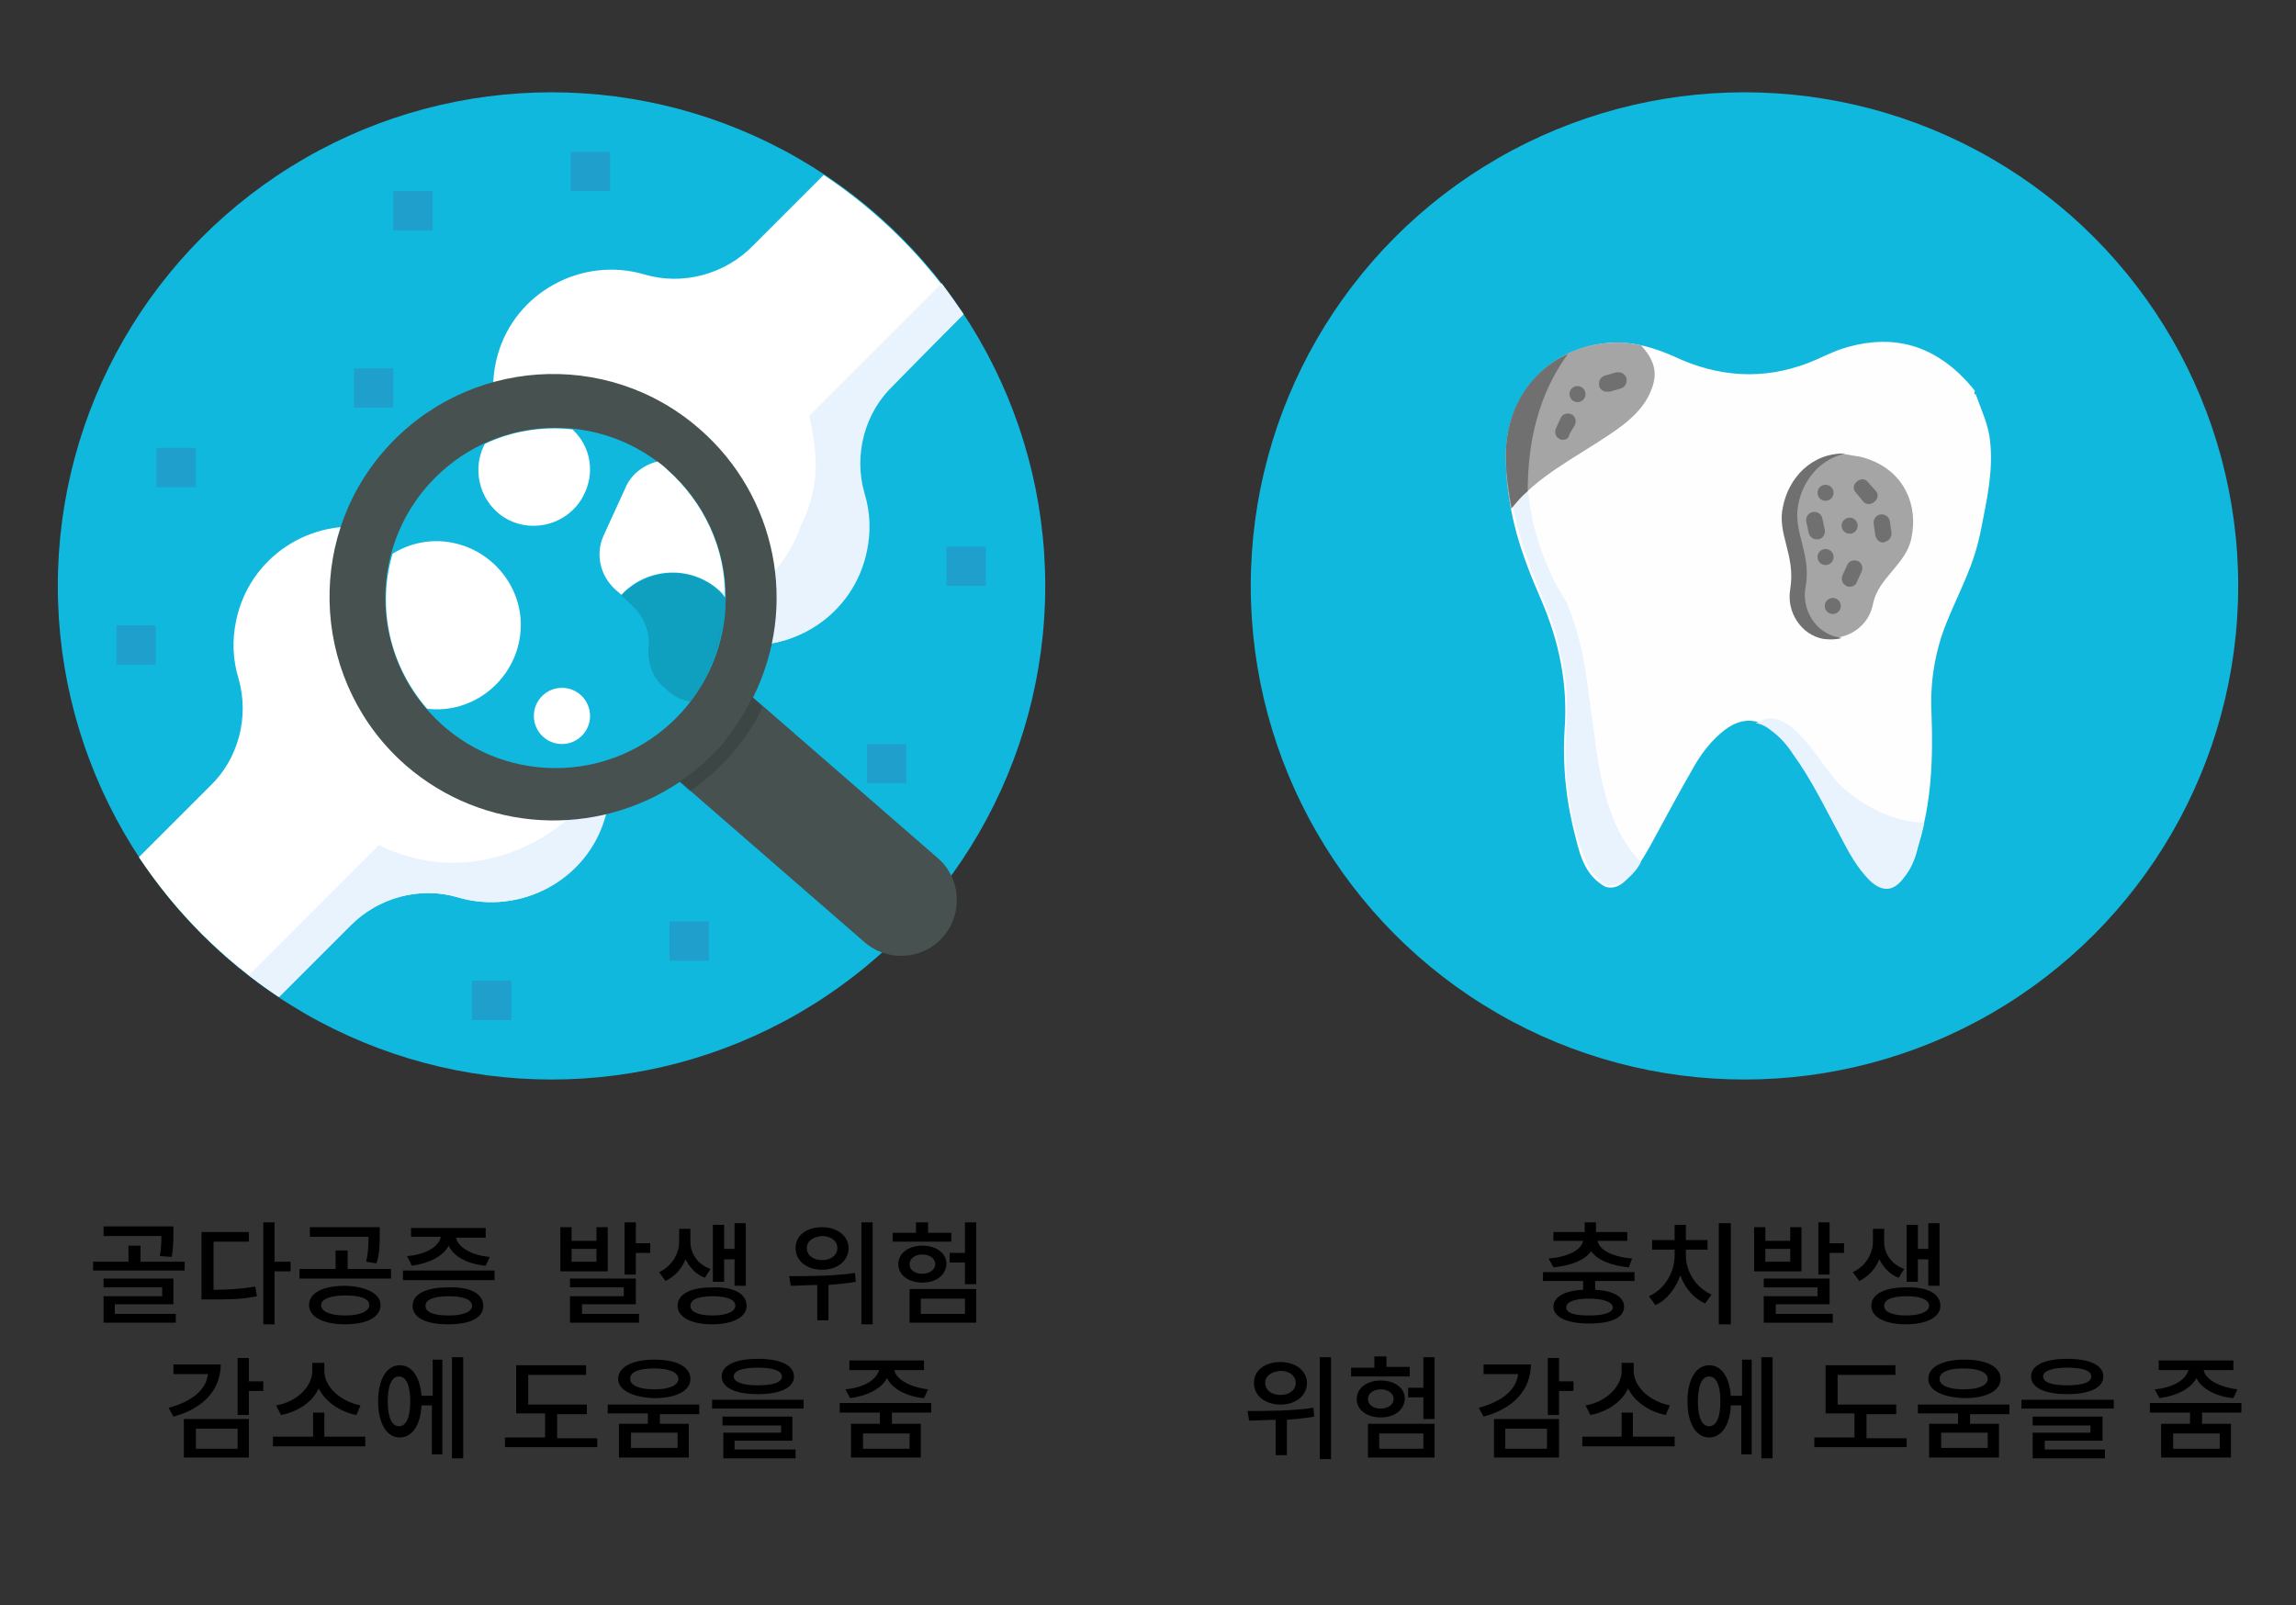 <?xml version="1.0" encoding="utf-8"?>
<!-- Generator: Adobe Illustrator 26.0.2, SVG Export Plug-In . SVG Version: 6.00 Build 0)  -->
<svg version="1.1" id="Layer_1" xmlns="http://www.w3.org/2000/svg" xmlns:xlink="http://www.w3.org/1999/xlink" x="0px" y="0px"
	 viewBox="0 0 286 200" style="enable-background:new 0 0 286 200;" xml:space="preserve">
<rect x="0" y="0" width="286" height="200" fill="#333333" stroke="none"/>
<style type="text/css">
	.st0{fill:#11B8DD;}
	.st1{fill:#FFFFFF;}
	.st2{fill:#E9F3FE;}
	.st3{fill:#1F9FCC;}
	.st4{fill:#C5FFF9;}
	.st5{fill:#465150;}
	.st6{opacity:0.14;}
	.st7{fill:#3689C9;}
	.st8{fill:#FEFEFE;}
	.st9{fill:#A5A5A5;}
	.st10{fill:#707070;}
</style>
<g>
	<g>
		<g>
			<circle class="st0" cx="68.7" cy="73" r="61.5"/>
			<g>
				<path class="st1" d="M58.3,83.3c1.6-8-3.5-15.8-11.5-17.4c-8-1.6-15.8,3.5-17.4,11.5c-0.5,2.4-0.4,4.8,0.3,7.1
					c1.4,4.8,0,10.1-3.6,13.5l-8.8,8.8c4.6,6.9,10.5,12.8,17.4,17.4l8.8-8.8c3.5-3.6,8.8-5,13.5-3.6c7.8,2.3,16.1-2.2,18.3-10
					c2.3-7.8-2.2-16.1-10-18.3C63.1,83,60.7,82.8,58.3,83.3L58.3,83.3z"/>
				<path class="st1" d="M79,62.7c-1.6,8,3.5,15.8,11.5,17.4c8,1.6,15.8-3.5,17.4-11.5c0.5-2.4,0.4-4.8-0.3-7.1
					c-1.4-4.8,0-10.1,3.6-13.5l8.8-8.8c-4.6-6.9-10.5-12.8-17.4-17.4l-8.8,8.8c-3.5,3.6-8.8,5-13.5,3.6c-7.8-2.3-16.1,2.2-18.3,10
					c-2.2,7.8,2.2,16.1,10,18.3C74.2,63,76.6,63.2,79,62.7L79,62.7L79,62.7z"/>
			</g>
			<g>
				<path class="st2" d="M71.5,101.3c-3.8,3.8-9.6,6.2-15,6.2c-3.3,0-6.4-0.8-9.3-2.2L31,121.5c1.2,0.9,2.5,1.9,3.8,2.7l8.8-8.8
					c3.5-3.6,8.8-5,13.5-3.6c7.8,2.3,16.1-2.2,18.3-10c0.7-2.4,0.8-4.8,0.3-7.2C74.8,97.3,73.4,99.5,71.5,101.3z"/>
				<path class="st2" d="M120,39.1c-0.9-1.3-1.8-2.6-2.7-3.8l-16.5,16.5c0.4,1.7,0.7,3.6,0.8,5.4c0.1,2.9-0.5,5.6-1.8,8.2
					c-0.9,2.6-2.3,4.9-4.4,6.8c-2.7,2.7-6.4,4.7-10.2,5.6c1.6,1.1,3.4,1.9,5.4,2.3c8,1.6,15.8-3.5,17.4-11.5
					c0.5-2.4,0.4-4.8-0.3-7.1c-1.4-4.8,0-10.1,3.6-13.5L120,39.1z"/>
			</g>
			<g>
				<g>
					<rect x="58.8" y="122.2" class="st3" width="4.9" height="4.9"/>
					<rect x="14.5" y="77.9" class="st3" width="4.9" height="4.9"/>
					<rect x="83.4" y="114.8" class="st3" width="4.9" height="4.9"/>
					<rect x="19.5" y="55.8" class="st3" width="4.9" height="4.9"/>
					<rect x="49" y="23.8" class="st3" width="4.9" height="4.9"/>
					<rect x="71.1" y="18.9" class="st3" width="4.9" height="4.9"/>
					<rect x="85.9" y="90.2" class="st4" width="4.9" height="4.9"/>
					<rect x="44.1" y="45.9" class="st3" width="4.9" height="4.9"/>
					<rect x="117.9" y="68.1" class="st3" width="4.9" height="4.9"/>
					<rect x="108" y="92.7" class="st3" width="4.9" height="4.9"/>
				</g>
			</g>
			<g>
				<path class="st5" d="M87.2,53.5C75.6,43.3,58,44.6,47.9,56.1S39,85.3,50.6,95.4c9.6,8.3,23.6,9.1,34.1,2l23,20
					c2.9,2.5,7.3,2.2,9.8-0.7c2.5-2.9,2.2-7.3-0.7-9.8l-23-20C99.5,75.5,96.7,61.8,87.2,53.5z"/>
				<g class="st6">
					<path d="M89.9,92.8c-1.5,1.7-3.3,3.3-5.3,4.6l1.3,1.2c3.9-2.7,7.1-6.3,9.1-10.5l-1.3-1.2C92.7,89,91.4,90.9,89.9,92.8z"/>
				</g>
				<circle class="st0" cx="69.2" cy="74.5" r="21.2"/>
				<g>
					<path class="st7" d="M66.5,53.2L66.5,53.2L66.5,53.2z"/>
					<path class="st7" d="M82.7,57.7L82.7,57.7c0.1,0.1,0.3,0.2,0.4,0.4C83.1,57.9,82.8,57.8,82.7,57.7z"/>
					<path class="st7" d="M89.6,79.2c0.2-0.9,0.4-1.7,0.5-2.5c-0.1,0.8-0.3,1.6-0.5,2.4V79.2z"/>
					<path class="st1" d="M83.1,58.5c-0.4-0.4-0.8-0.7-1.2-1c-1.7,0.4-3.3,1.6-4,3.3l-2.7,5.9c-1.1,2.4-0.4,5.1,1.5,6.8l0.7,0.6
						c3.2-3.4,8.5-3.7,12-0.7c0.4,0.3,0.7,0.7,0.9,1C90.4,68.4,87.7,62.6,83.1,58.5z"/>
					<path class="st7" d="M88.9,81.3c0.2-0.5,0.4-1,0.5-1.5c-0.1,0.3-0.2,0.6-0.3,0.9C89.1,80.9,89,81.1,88.9,81.3z"/>
					<path class="st7" d="M90.1,76.7L90.1,76.7L90.1,76.7z"/>
					<path class="st7" d="M88.8,81.6c0.1-0.1,0.1-0.2,0.1-0.4C88.9,81.4,88.8,81.5,88.8,81.6z"/>
					<path class="st7" d="M89.4,79.8c0.1-0.2,0.1-0.4,0.1-0.6C89.6,79.4,89.5,79.6,89.4,79.8L89.4,79.8z"/>
				</g>
				<g class="st6">
					<path d="M77.4,74.2l-0.1-0.1l0,0l1.5,1.4c1.4,1.3,2.2,3.3,2,5.1c-0.2,2,0.5,3.9,2,5.1l0.4,0.4c0.8,0.7,1.8,1.2,2.8,1.3
						c2.8-3.7,4.3-8.2,4.4-12.8c-0.3-0.4-0.7-0.8-1.1-1.2c-0.4-0.4-0.9-0.7-1.3-0.9C84.5,70.5,80.1,71.3,77.4,74.2z"/>
				</g>
				<g>
					<path class="st1" d="M71.3,53.5c-3.8-0.4-7.5,0.2-10.9,1.8c-1.8,3.4-0.5,7.6,2.8,9.4c3.4,1.8,7.6,0.5,9.4-2.8
						C74.2,59,73.6,55.6,71.3,53.5z"/>
					<path class="st1" d="M53.2,88.3c5.7,0.7,10.9-3.5,11.6-9.2c0.7-5.7-3.5-10.9-9.2-11.6c-2.4-0.3-4.8,0.3-6.7,1.5
						C46.9,75.8,48.6,83,53.2,88.3z"/>
					<circle class="st1" cx="70" cy="89.2" r="3.5"/>
				</g>
			</g>
		</g>
		<g>
			<path d="M23,157.2v1.1H11.6v-1.1H16v-2h1.5v2H23z M14.3,163.7h7.6v1.1h-9v-3.3h7.3v-1.1h-7.3v-1.1h8.7v3.2h-7.3V163.7z
				 M19.9,156.5c0.2-1,0.2-1.8,0.2-2.5h-7.2v-1.2h8.7v0.8c0,0.8,0,1.8-0.2,3L19.9,156.5z"/>
			<path d="M26.4,160.7c2,0,3.6-0.1,5.4-0.4l0.2,1.2c-1.9,0.4-3.6,0.4-5.9,0.4h-1v-8.4h5.9v1.2h-4.4V160.7z M36.2,158.4h-2v6.6h-1.4
				v-12.7h1.4v4.9h2V158.4z"/>
			<path d="M48.7,158.1v1.2H37.3v-1.2h4.5v-2.3h1.5v2.3H48.7z M47.4,162.6c0,1.5-1.7,2.4-4.4,2.4c-2.7,0-4.5-0.9-4.5-2.4
				c0-1.5,1.7-2.4,4.5-2.4C45.7,160.3,47.4,161.2,47.4,162.6z M45.6,157.2c0.3-1.2,0.3-2.2,0.3-3.1h-7.3v-1.2h8.7v1.1
				c0,1,0,2.1-0.4,3.4L45.6,157.2z M46,162.6c0-0.8-1.1-1.2-3-1.2c-1.9,0-3,0.5-3,1.2c0,0.8,1.1,1.3,3,1.3
				C44.8,163.9,46,163.4,46,162.6z"/>
			<path d="M61.6,158.3v1.2H50.2v-1.2H61.6z M50.7,156.5c2.4-0.2,4-1.2,4.2-2.4h-3.7V153h9.3v1.2h-3.7c0.2,1.1,1.8,2.2,4.2,2.4
				l-0.5,1.1c-2.2-0.2-4-1.1-4.6-2.5c-0.7,1.3-2.4,2.2-4.6,2.5L50.7,156.5z M60.2,162.7c0,1.5-1.6,2.3-4.4,2.3
				c-2.7,0-4.4-0.8-4.4-2.3s1.7-2.3,4.4-2.3C58.6,160.3,60.2,161.2,60.2,162.7z M58.8,162.7c0-0.8-1.1-1.2-2.9-1.2s-2.9,0.4-2.9,1.2
				c0,0.8,1,1.2,2.9,1.2S58.8,163.4,58.8,162.7z"/>
			<path d="M75.8,158.4h-6v-5.5h1.4v1.7h3.1v-1.7h1.4V158.4z M72.5,163.7h7.1v1.1h-8.6v-3.3h6.7v-1.1h-6.7v-1.1h8.2v3.2h-6.7V163.7z
				 M74.3,155.6h-3.1v1.6h3.1V155.6z M81,154.9v1.2h-1.8v2.7h-1.4v-6.5h1.4v2.6H81z"/>
			<path d="M87.8,159.2c-1.1-0.4-1.9-1.3-2.4-2.3c-0.5,1.2-1.3,2.1-2.5,2.7l-0.8-1.1c1.7-0.8,2.5-2.4,2.5-3.8v-1.6h1.4v1.6
				c0,1.4,0.8,2.8,2.5,3.4L87.8,159.2z M93,162.7c0,1.4-1.7,2.3-4.3,2.3c-2.6,0-4.3-0.9-4.3-2.3c0-1.5,1.7-2.3,4.3-2.3
				C91.4,160.3,93,161.2,93,162.7z M91.6,162.7c0-0.8-1.1-1.2-2.8-1.2c-1.8,0-2.8,0.4-2.8,1.2c0,0.8,1.1,1.2,2.8,1.2
				C90.5,163.9,91.6,163.4,91.6,162.7z M90.2,159.7h-1.4v-7.1h1.4v3h1.3v-3.2h1.4v7.8h-1.4v-3.3h-1.3V159.7z"/>
			<path d="M106.6,159.7c-1.1,0.2-2.3,0.3-3.4,0.4v4.4h-1.4v-4.4c-1.2,0-2.3,0.1-3.3,0.1l-0.2-1.2c2.3,0,5.5,0,8.2-0.4L106.6,159.7z
				 M99.1,155.5c0-1.6,1.4-2.6,3.3-2.6s3.3,1.1,3.3,2.6c0,1.6-1.4,2.7-3.3,2.7S99.1,157.1,99.1,155.5z M100.5,155.5
				c0,0.9,0.8,1.5,1.9,1.5c1.1,0,1.9-0.6,1.9-1.5c0-0.9-0.8-1.5-1.9-1.5C101.3,154.1,100.5,154.6,100.5,155.5z M108.7,152.3V165
				h-1.4v-12.7H108.7z"/>
			<path d="M118.5,154.7h-7.3v-1.1h2.9v-1.3h1.5v1.3h2.9V154.7z M114.9,159.8c-1.7,0-3-0.9-3-2.3c0-1.3,1.2-2.3,3-2.3
				c1.7,0,3,0.9,3,2.3C117.8,158.9,116.6,159.8,114.9,159.8z M114.9,158.7c0.9,0,1.6-0.5,1.6-1.2c0-0.7-0.7-1.2-1.6-1.2
				s-1.6,0.5-1.6,1.2C113.3,158.2,113.9,158.7,114.9,158.7z M113.3,160.6h8.3v4.2h-8.3V160.6z M114.7,163.7h5.5v-1.9h-5.5V163.7z
				 M121.6,152.3v7.7h-1.4v-2.7h-1.9v-1.2h1.9v-3.8H121.6z"/>
			<path d="M27.5,169.9c0,3.3-2.2,5.6-5.9,6.6l-0.6-1.1c3-0.8,4.7-2.3,4.9-4.2h-4.3v-1.2H27.5z M22.9,176.8H31v4.8h-8.1V176.8z
				 M24.4,180.5h5.2V178h-5.2V180.5z M32.8,173.3H31v3h-1.4v-7.1H31v2.9h1.8V173.3z"/>
			<path d="M45.5,179v1.2H34V179H39v-3h1.4v3H45.5z M44.4,176.3c-2.1-0.4-3.9-1.7-4.7-3.3c-0.8,1.7-2.6,2.9-4.7,3.3l-0.6-1.2
				c2.5-0.4,4.5-2.3,4.5-4.3v-1h1.5v1c0,2,2,3.8,4.5,4.3L44.4,176.3z"/>
			<path d="M53.8,169.4h1.3v11.8h-1.3v-6.1h-1.3c-0.1,2.5-1.2,4-2.7,4c-1.6,0-2.7-1.7-2.7-4.5s1.1-4.5,2.7-4.5
				c1.5,0,2.5,1.4,2.7,3.8h1.4V169.4z M51.1,174.6c0-2-0.5-3.1-1.4-3.1c-0.9,0-1.4,1.1-1.4,3.1s0.5,3.1,1.4,3.1
				C50.6,177.7,51.1,176.6,51.1,174.6z M57.7,169.1v12.6h-1.4v-12.6H57.7z"/>
			<path d="M74.4,179.1v1.2H62.9v-1.2h5v-3h-3.6v-6H73v1.2h-7.2v3.7h7.3v1.2h-3.7v3H74.4z"/>
			<path d="M82.2,176.1v1.3h3.6v4.2h-8.7v-4.2h3.6v-1.3h-5V175h11.4v1.2H82.2z M77,171.8c0-1.5,1.8-2.4,4.5-2.4
				c2.8,0,4.5,0.9,4.5,2.4c0,1.5-1.8,2.4-4.5,2.4C78.8,174.1,77,173.2,77,171.8z M78.5,171.8c0,0.8,1.1,1.3,3,1.3c1.9,0,3-0.5,3-1.3
				c0-0.8-1.1-1.3-3-1.3C79.6,170.5,78.5,170.9,78.5,171.8z M84.4,178.5h-5.8v1.9h5.8V178.5z"/>
			<path d="M100.1,174.4v1.1H88.7v-1.1H100.1z M89.9,171.5c0-1.4,1.7-2.2,4.5-2.2c2.8,0,4.5,0.8,4.5,2.2c0,1.4-1.7,2.2-4.5,2.2
				C91.6,173.7,89.9,172.9,89.9,171.5z M91.5,180.6h7.6v1.1h-9v-3.2h7.2v-0.9H90v-1.1h8.7v3h-7.2V180.6z M91.4,171.5
				c0,0.7,1.1,1.1,3,1.1c2,0,3-0.4,3-1.1c0-0.7-1.1-1.1-3-1.1C92.4,170.4,91.4,170.8,91.4,171.5z"/>
			<path d="M111.1,176v1.4h3.6v4.2h-8.7v-4.2h3.6V176h-5v-1.2h11.4v1.2H111.1z M105.3,173.1c2.3-0.2,3.9-1.2,4.2-2.4h-3.7v-1.2h9.3
				v1.2h-3.7c0.2,1.1,1.8,2.1,4.2,2.4l-0.5,1.1c-2.2-0.2-4-1.2-4.6-2.5c-0.7,1.3-2.4,2.2-4.6,2.5L105.3,173.1z M113.3,178.6h-5.8
				v1.9h5.8V178.6z"/>
		</g>
	</g>
	<g>
		<g>
			<circle class="st0" cx="217.3" cy="73" r="61.5"/>
			<g>
				<path class="st8" d="M246.1,49.1c0.7,2,1.6,3.8,1.8,5.9c0.4,3.7-0.4,7.2-1.1,10.8c-0.9,4.7-2.5,7.3-4.3,11.7
					c-1.5,3.7-2.1,7.5-1.9,11.5c0.2,5.6,0,11.1-1.7,16.4c-0.4,1.3-0.9,2.6-1.7,3.7c-1.3,1.7-2.7,1.9-4.3,0.4
					c-1.6-1.5-2.5-3.5-3.6-5.4c-2-3.5-3.6-7.2-6-10.4c-0.8-1.1-1.7-2.1-2.7-2.9c-1.9-1.4-3.8-1.3-5.7,0.1c-1.7,1.3-3,3-4,4.8
					c-1.9,3.3-3.6,6.5-5.4,9.8c-0.8,1.4-1.7,2.9-2.9,4.1c-0.7,0.7-1.5,1.2-2.6,0.9c-2.4-1.3-3.1-3.6-3.7-6
					c-1.2-4.5-1.7-9.1-1.4-13.7c0.4-5.6-0.7-10.9-2.9-16c-2.6-6-4.1-10.4-4.4-16.9c-0.5-8.9,5.8-14.9,13.3-15.2
					c2.7-0.1,5.1,0.6,7.6,1.7c5.5,2.6,11.1,3,16.8,0.8c1.3-0.5,2.6-1.2,4-1.7c5.5-1.8,10.4-1,14.7,3c0.7,0.7,1.4,1.4,2,2.2
					C245.9,49.1,245.9,49.2,246.1,49.1L246.1,49.1z"/>
				<path class="st2" d="M195.4,75.7c-0.1-0.1-0.1-0.2-0.1-0.4c-2.7-4.1-4.4-9-4.9-13.7c-0.4-1-0.4-2.2-0.2-3.4
					c0.1-0.4,0.1-0.9,0.3-1.4c0-1.6,0.2-3.2,0.7-4.7c-0.9,0-1.8,0-2.7-0.1c-0.6,1.7-0.8,3.6-0.7,5.7c0.4,6.5,1.9,10.9,4.4,16.9
					c2.2,5.1,3.3,10.4,2.9,16c-0.3,4.6,0.1,9.3,1.4,13.7c0.7,2.3,1.3,4.7,3.7,6c1,0.1,1.9-0.3,2.6-0.9c0.7-0.6,1.2-1.2,1.6-2
					c-4.1-4.1-5.2-10.8-5.9-16.6C197.7,85.7,197.5,80.9,195.4,75.7z"/>
				<path class="st2" d="M229.3,97.9c-2.2-2-6.1-10-9.9-8.1c-0.2,0.1-0.4,0.2-0.7,0.3c0.7,0.1,1.3,0.4,1.9,0.9
					c1.1,0.8,2,1.8,2.7,2.9c2.4,3.3,4.1,6.9,6,10.4c1,1.9,2,3.8,3.6,5.4c1.6,1.5,3,1.4,4.3-0.4c0.9-1.1,1.4-2.4,1.7-3.7
					c0.3-1,0.6-2.1,0.8-3.1C235.9,102.4,232.3,100.6,229.3,97.9z"/>
				<path class="st9" d="M188.2,63.4c3.3-4.1,7.9-6.3,12.2-9.2c2.1-1.4,4.2-3,5.2-5.4c1.1-2.5,0.3-4.1-1.2-5.8
					c-1.2-0.2-2.3-0.4-3.5-0.3c-7.5,0.2-13.8,6.3-13.3,15.2C187.6,59.9,187.9,61.7,188.2,63.4z"/>
				<path class="st10" d="M195.3,44.1c-4.8,2.2-8.1,7.2-7.7,13.8c0.1,2,0.4,3.8,0.7,5.4c0.9-1,1-1.3,2-2.1
					C190.3,55.1,191.6,49.2,195.3,44.1z"/>
				<path class="st9" d="M238.1,67c0.9-4.3-1.1-8.8-6.4-10.1c-0.7-0.1-1.2-0.2-1.8-0.3c0,0-0.1,0-0.2,0c-4.2-0.1-6.5,3.1-7.2,6.5
					s1.7,6.1,1,10.3c-0.5,2.7,0.9,5.4,3.7,5.9c0.7,0.1,1.3,0.2,1.9,0.1c0.1,0,0.4-0.1,0.4-0.1c1.9-0.5,3.4-2,3.8-4
					C233.9,72,237.5,70.3,238.1,67L238.1,67z"/>
				<path class="st10" d="M229,79.4c0.1,0,0.3,0.1,0.4,0.1c-0.7,0.2-1.5,0.2-2.3,0.1c-2.7-0.5-4.6-3.3-4.1-6.2
					c0.7-4.3-1.7-6.9-0.9-10.3c0.7-3.5,3.5-6.7,7.8-6.6c-3.3,0.7-5.4,3.5-5.9,6.4c-0.7,3.4,1.7,6.1,0.9,10.3
					C224.4,76,226.2,78.9,229,79.4L229,79.4z"/>
				<g>
					<g>
						<path class="st10" d="M226.3,67.2c-0.4,0-0.9-0.3-1-0.8L225,65c-0.1-0.5,0.2-1.1,0.8-1.2c0.5-0.1,1.1,0.2,1.2,0.8l0.3,1.4
							c0.1,0.5-0.2,1.1-0.8,1.2C226.5,67.2,226.4,67.2,226.3,67.2z"/>
					</g>
					<g>
						<path class="st10" d="M232.8,62.8c-0.3,0-0.5-0.1-0.7-0.3l-0.9-1.1c-0.4-0.4-0.4-1,0.1-1.4s1-0.4,1.4,0.1l0.9,1
							c0.4,0.4,0.4,1-0.1,1.4C233.3,62.7,233,62.8,232.8,62.8z"/>
					</g>
					<g>
						<path class="st10" d="M230.4,73.1c-0.1,0-0.3,0-0.4-0.1c-0.5-0.2-0.7-0.8-0.5-1.3l0.6-1.3c0.2-0.5,0.8-0.7,1.3-0.5
							c0.5,0.2,0.7,0.8,0.5,1.3l-0.6,1.3C231.2,72.9,230.8,73.1,230.4,73.1z"/>
					</g>
					<g>
						<path class="st10" d="M234.6,67.6c-0.5,0-0.9-0.4-1-0.9l-0.2-1.4c-0.1-0.6,0.3-1.1,0.8-1.2c0.6-0.1,1.1,0.3,1.2,0.8l0.2,1.4
							c0.1,0.6-0.3,1.1-0.8,1.2C234.6,67.6,234.6,67.6,234.6,67.6z"/>
					</g>
				</g>
				<circle class="st10" cx="227.4" cy="61.4" r="1"/>
				<circle class="st10" cx="230.4" cy="65.5" r="1"/>
				<circle class="st10" cx="227.4" cy="69.4" r="1"/>
				<circle class="st10" cx="228.3" cy="75.5" r="1"/>
				<g>
					<g>
						<g>
							<path class="st10" d="M200.1,48.8c-0.4,0-0.8-0.3-0.9-0.7c-0.1-0.5,0.1-1.1,0.7-1.3l1.4-0.4c0.5-0.1,1.1,0.1,1.3,0.7
								c0.1,0.5-0.1,1.1-0.7,1.3l-1.4,0.4C200.3,48.8,200.1,48.8,200.1,48.8z"/>
						</g>
						<g>
							<path class="st10" d="M194.7,54.8c-0.1,0-0.3,0-0.4-0.1c-0.5-0.2-0.7-0.8-0.5-1.3l0.6-1.3c0.2-0.5,0.8-0.7,1.3-0.5
								c0.5,0.2,0.7,0.8,0.5,1.3l-0.7,1.2C195.4,54.6,195.1,54.8,194.7,54.8z"/>
						</g>
					</g>
					<circle class="st10" cx="196.5" cy="49.1" r="1"/>
				</g>
			</g>
		</g>
		<g>
			<path d="M198.7,159.6v1.1c2.3,0.1,3.6,0.9,3.6,2.1c0,1.4-1.6,2.1-4.4,2.1c-2.7,0-4.4-0.8-4.4-2.1c0-1.2,1.4-2,3.7-2.1v-1.1h-5
				v-1.1h11.4v1.1H198.7z M192.9,156.8c2.5-0.2,4.1-1.1,4.3-2.2h-3.7v-1.1h3.9v-1.2h1.4v1.2h3.9v1.1h-3.7c0.2,1.1,1.8,2,4.3,2.2
				l-0.4,1.1c-2.2-0.2-3.9-0.9-4.7-2c-0.8,1.1-2.5,1.8-4.7,2L192.9,156.8z M198,161.8c-1.9,0-2.9,0.4-2.9,1.1s1,1,2.9,1
				c1.9,0,2.9-0.4,2.9-1S199.9,161.8,198,161.8z"/>
			<path d="M210,156.4c0,2,1.2,4,3.2,4.9l-0.8,1.1c-1.4-0.6-2.5-1.9-3.1-3.5c-0.6,1.7-1.7,3.1-3.1,3.7l-0.8-1.1c2-0.9,3.2-3,3.2-5.1
				v-0.7h-2.8v-1.2h2.8v-1.9h1.4v1.9h2.7v1.2H210V156.4z M215.6,152.3V165h-1.5v-12.6H215.6z"/>
			<path d="M224.5,158.4h-6v-5.5h1.4v1.7h3.1v-1.7h1.4V158.4z M221.2,163.7h7.1v1.1h-8.6v-3.3h6.7v-1.1h-6.7v-1.1h8.2v3.2h-6.7
				V163.7z M223,155.6h-3.1v1.6h3.1V155.6z M229.7,154.9v1.2h-1.8v2.7h-1.4v-6.5h1.4v2.6H229.7z"/>
			<path d="M236.5,159.2c-1.1-0.4-1.9-1.3-2.4-2.3c-0.5,1.2-1.3,2.1-2.5,2.7l-0.8-1.1c1.7-0.8,2.5-2.4,2.5-3.8v-1.6h1.4v1.6
				c0,1.4,0.8,2.8,2.5,3.4L236.5,159.2z M241.7,162.7c0,1.4-1.7,2.3-4.3,2.3c-2.6,0-4.3-0.9-4.3-2.3c0-1.5,1.7-2.3,4.3-2.3
				C240.1,160.3,241.7,161.2,241.7,162.7z M240.3,162.7c0-0.8-1.1-1.2-2.8-1.2c-1.8,0-2.8,0.4-2.8,1.2c0,0.8,1.1,1.2,2.8,1.2
				C239.2,163.9,240.3,163.4,240.3,162.7z M238.9,159.7h-1.4v-7.1h1.4v3h1.3v-3.2h1.4v7.8h-1.4v-3.3h-1.3V159.7z"/>
			<path d="M163.7,176.5c-1.1,0.2-2.3,0.3-3.4,0.4v4.4h-1.4v-4.4c-1.2,0-2.3,0.1-3.3,0.1l-0.2-1.2c2.3,0,5.5,0,8.2-0.4L163.7,176.5z
				 M156.2,172.3c0-1.6,1.4-2.6,3.3-2.6c1.9,0,3.3,1.1,3.3,2.6c0,1.6-1.4,2.7-3.3,2.7C157.6,175,156.2,173.9,156.2,172.3z
				 M157.6,172.3c0,0.9,0.8,1.5,1.9,1.5c1.1,0,1.9-0.6,1.9-1.5c0-0.9-0.8-1.5-1.9-1.5C158.4,170.9,157.6,171.4,157.6,172.3z
				 M165.8,169.1v12.7h-1.4v-12.7H165.8z"/>
			<path d="M175.6,171.5h-7.3v-1.1h2.9V169h1.5v1.3h2.9V171.5z M172,176.6c-1.7,0-3-0.9-3-2.3c0-1.3,1.2-2.3,3-2.3
				c1.7,0,3,0.9,3,2.3C174.9,175.7,173.7,176.6,172,176.6z M172,175.5c0.9,0,1.6-0.5,1.6-1.2c0-0.7-0.7-1.2-1.6-1.2
				c-0.9,0-1.6,0.5-1.6,1.2C170.4,175,171,175.5,172,175.5z M170.4,177.4h8.3v4.2h-8.3V177.4z M171.8,180.5h5.5v-1.9h-5.5V180.5z
				 M178.7,169.1v7.7h-1.4v-2.7h-1.9v-1.2h1.9v-3.8H178.7z"/>
			<path d="M190.7,169.9c0,3.3-2.2,5.6-5.9,6.6l-0.6-1.1c3-0.8,4.7-2.3,4.9-4.2h-4.3v-1.2H190.7z M186.1,176.8h8.1v4.8h-8.1V176.8z
				 M187.5,180.5h5.2V178h-5.2V180.5z M196,173.3h-1.8v3h-1.4v-7.1h1.4v2.9h1.8V173.3z"/>
			<path d="M208.6,179v1.2h-11.5V179h4.9v-3h1.4v3H208.6z M207.5,176.3c-2.1-0.4-3.9-1.7-4.7-3.3c-0.8,1.7-2.6,2.9-4.7,3.3l-0.6-1.2
				c2.5-0.4,4.5-2.3,4.5-4.3v-1h1.5v1c0,2,2,3.8,4.5,4.3L207.5,176.3z"/>
			<path d="M216.9,169.4h1.3v11.8h-1.3v-6.1h-1.3c-0.1,2.5-1.2,4-2.7,4c-1.6,0-2.7-1.7-2.7-4.5s1.1-4.5,2.7-4.5
				c1.5,0,2.5,1.4,2.7,3.8h1.4V169.4z M214.3,174.6c0-2-0.5-3.1-1.4-3.1c-0.9,0-1.4,1.1-1.4,3.1s0.5,3.1,1.4,3.1
				C213.8,177.7,214.3,176.6,214.3,174.6z M220.8,169.1v12.6h-1.4v-12.6H220.8z"/>
			<path d="M237.5,179.1v1.2h-11.5v-1.2h5v-3h-3.6v-6h8.7v1.2h-7.2v3.7h7.3v1.2h-3.7v3H237.5z"/>
			<path d="M245.4,176.1v1.3h3.6v4.2h-8.7v-4.2h3.6v-1.3h-5V175h11.4v1.2H245.4z M240.2,171.8c0-1.5,1.8-2.4,4.5-2.4
				c2.8,0,4.5,0.9,4.5,2.4c0,1.5-1.8,2.4-4.5,2.4C241.9,174.1,240.2,173.2,240.2,171.8z M241.6,171.8c0,0.8,1.1,1.3,3,1.3
				c1.9,0,3-0.5,3-1.3c0-0.8-1.1-1.3-3-1.3C242.8,170.5,241.6,170.9,241.6,171.8z M247.6,178.5h-5.8v1.9h5.8V178.5z"/>
			<path d="M263.3,174.4v1.1h-11.5v-1.1H263.3z M253,171.5c0-1.4,1.7-2.2,4.5-2.2c2.8,0,4.5,0.8,4.5,2.2c0,1.4-1.7,2.2-4.5,2.2
				C254.7,173.7,253,172.9,253,171.5z M254.6,180.6h7.6v1.1h-9v-3.2h7.2v-0.9h-7.2v-1.1h8.7v3h-7.2V180.6z M254.5,171.5
				c0,0.7,1,1.1,3,1.1c2,0,3-0.4,3-1.1c0-0.7-1-1.1-3-1.1C255.6,170.4,254.5,170.8,254.5,171.5z"/>
			<path d="M274.3,176v1.4h3.6v4.2h-8.7v-4.2h3.6V176h-5v-1.2h11.4v1.2H274.3z M268.4,173.1c2.3-0.2,3.9-1.2,4.2-2.4h-3.7v-1.2h9.3
				v1.2h-3.7c0.2,1.1,1.8,2.1,4.2,2.4l-0.5,1.1c-2.2-0.2-4-1.2-4.6-2.5c-0.7,1.3-2.4,2.2-4.6,2.5L268.4,173.1z M276.5,178.6h-5.8
				v1.9h5.8V178.6z"/>
		</g>
	</g>
</g>
</svg>
